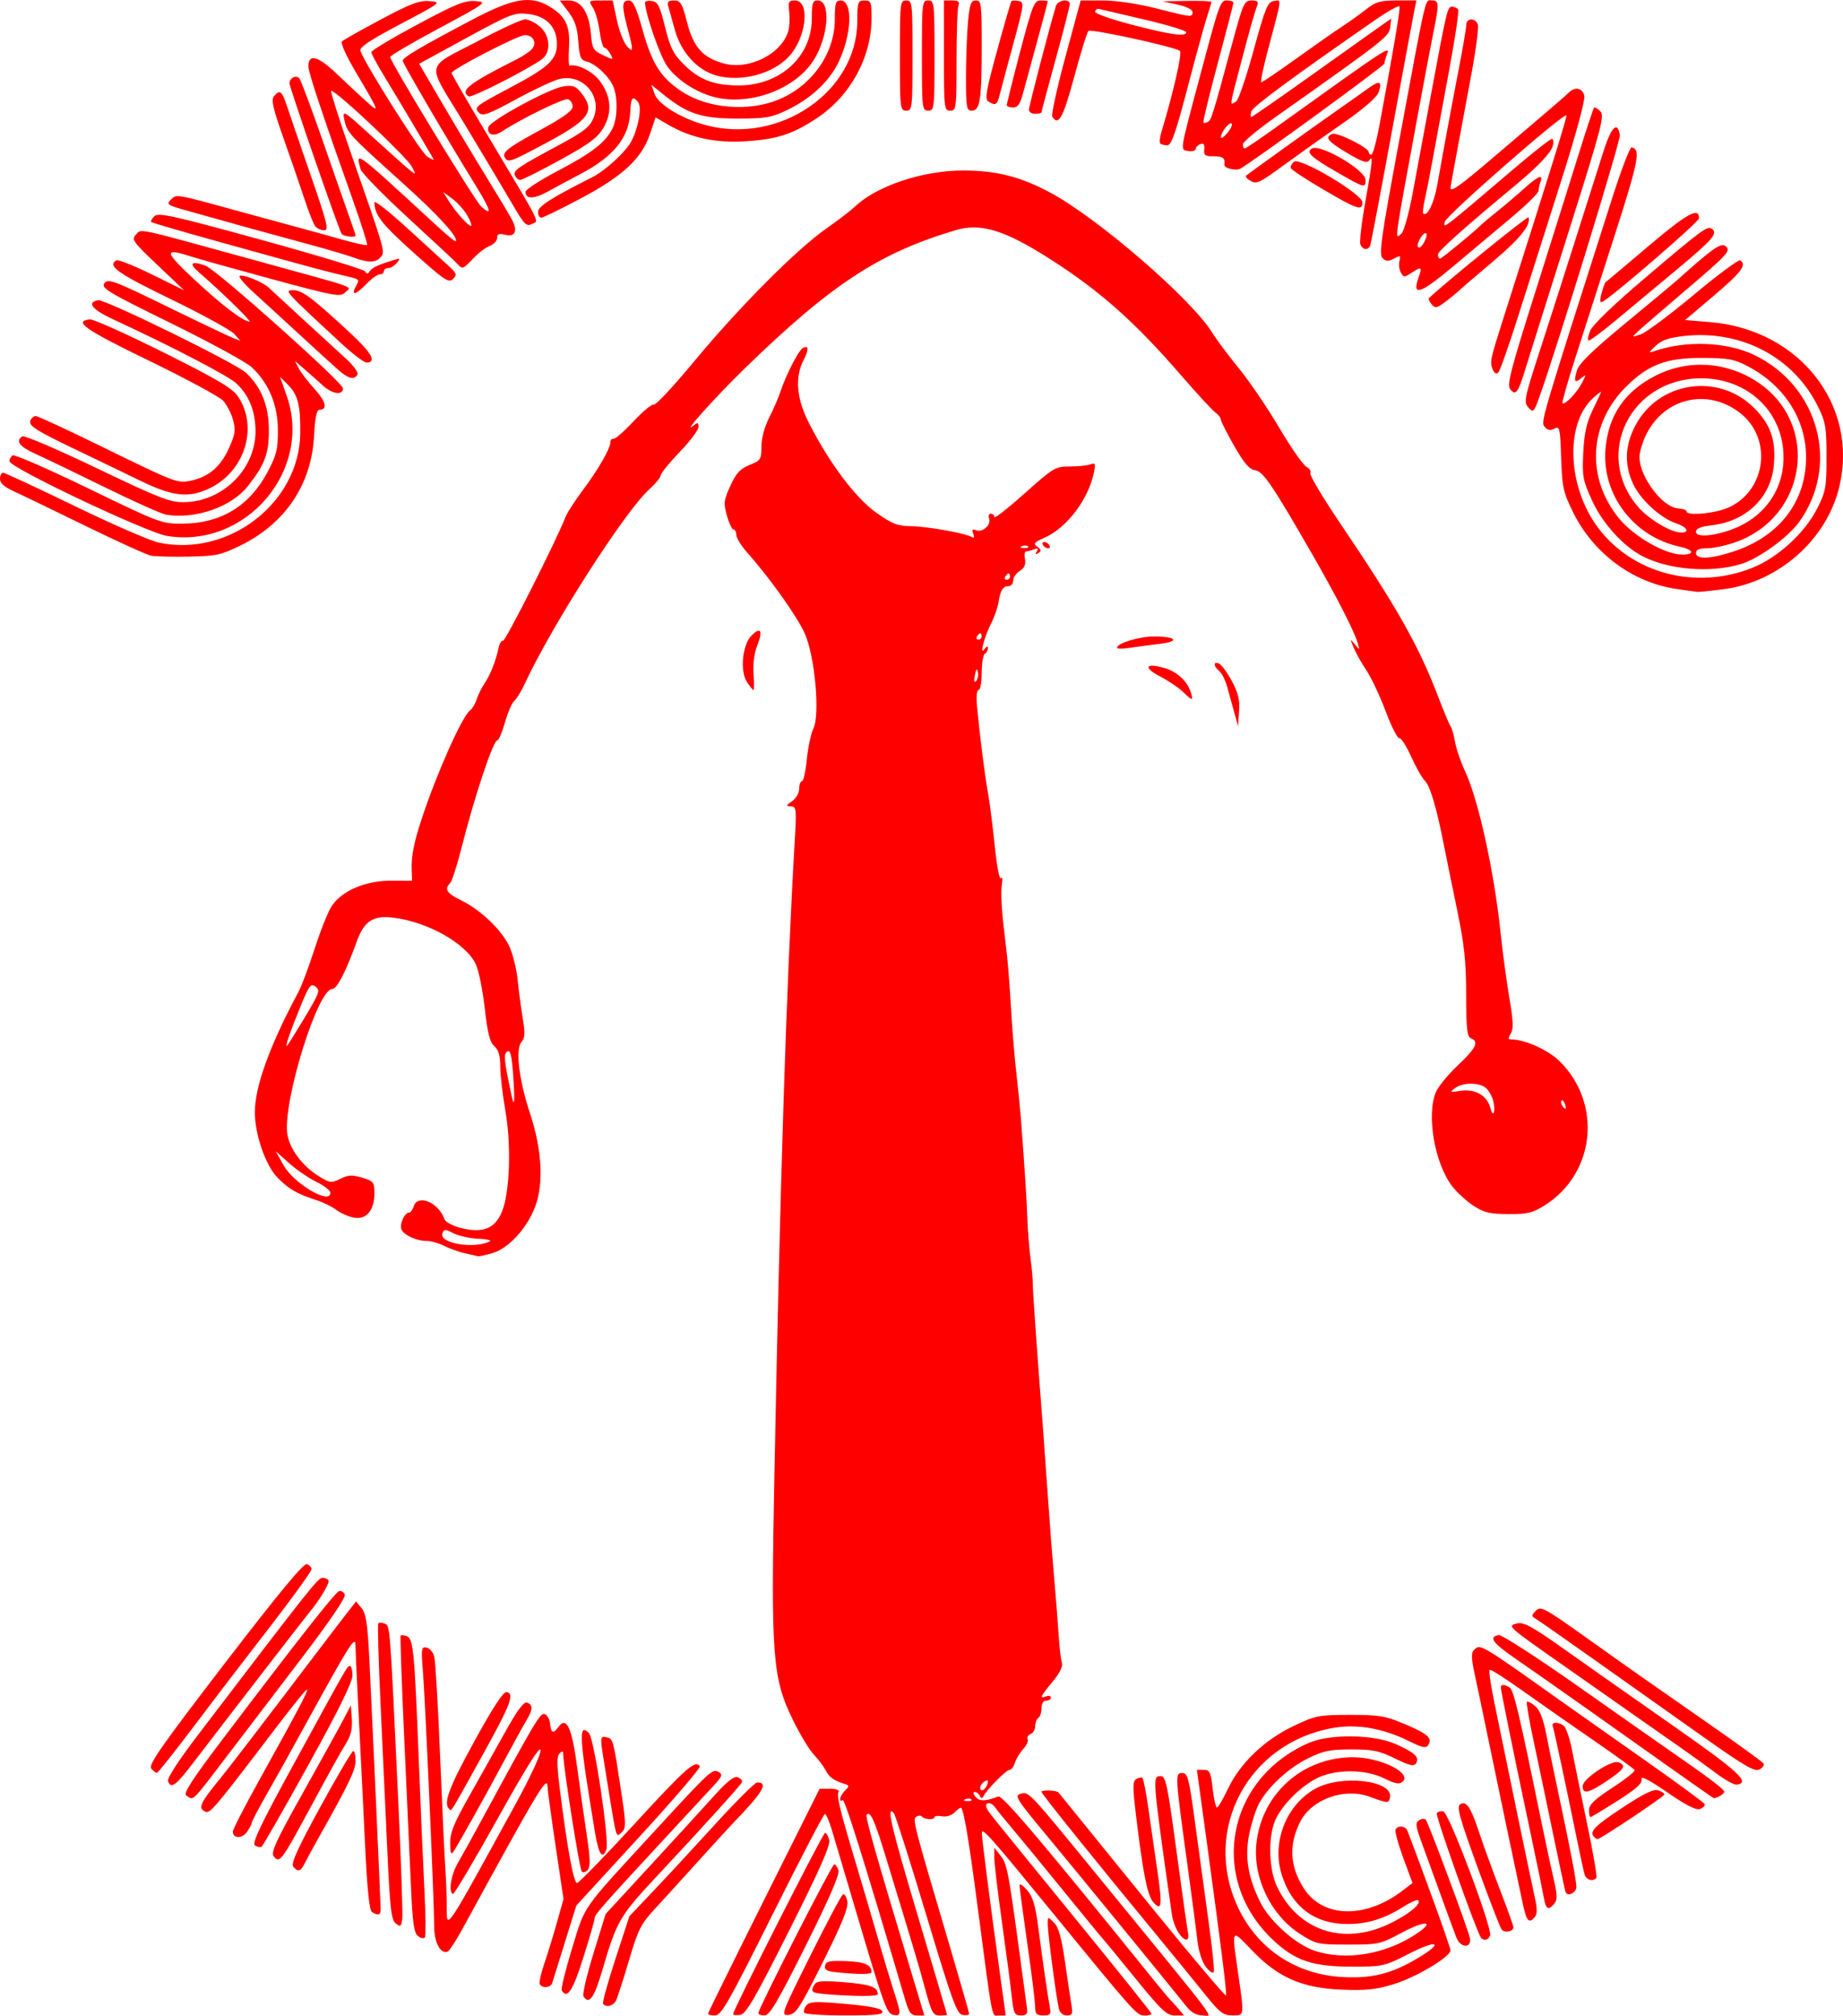 <?xml version="1.0" encoding="UTF-8" standalone="no"?>
<svg
   xmlns:dc="http://purl.org/dc/elements/1.1/"
   xmlns:cc="http://creativecommons.org/ns#"
   xmlns:rdf="http://www.w3.org/1999/02/22-rdf-syntax-ns#"
   xmlns:svg="http://www.w3.org/2000/svg"
   xmlns="http://www.w3.org/2000/svg"
   xmlns:sodipodi="http://sodipodi.sourceforge.net/DTD/sodipodi-0.dtd"
   xmlns:inkscape="http://www.inkscape.org/namespaces/inkscape"
   width="154.977mm"
   height="169.407mm"
   viewBox="0 0 154.977 169.407"
   version="1.1"
   id="svg8"
   sodipodi:docname="log.svg"
   inkscape:version="1.0.2-2 (e86c870879, 2021-01-15)">
  <defs
     id="defs2">
    <inkscape:perspective
       sodipodi:type="inkscape:persp3d"
       inkscape:vp_x="0 : 84.703395 : 1"
       inkscape:vp_y="0 : 1000 : 0"
       inkscape:vp_z="154.97675 : 84.703395 : 1"
       inkscape:persp3d-origin="77.488375 : 56.46893 : 1"
       id="perspective60" />
  </defs>
  <sodipodi:namedview
     id="base"
     pagecolor="#ffffff"
     bordercolor="#666666"
     borderopacity="1.0"
     inkscape:pageopacity="0.0"
     inkscape:pageshadow="2"
     inkscape:zoom="0.49497475"
     inkscape:cx="208.93508"
     inkscape:cy="386.88374"
     inkscape:document-units="mm"
     inkscape:current-layer="layer1"
     inkscape:document-rotation="0"
     showgrid="false"
     inkscape:window-width="1366"
     inkscape:window-height="697"
     inkscape:window-x="-8"
     inkscape:window-y="-8"
     inkscape:window-maximized="1"
     fit-margin-top="0"
     fit-margin-left="0"
     fit-margin-right="0"
     fit-margin-bottom="0"
     inkscape:lockguides="true" />
  <g
     inkscape:label="Layer 1"
     inkscape:groupmode="layer"
     id="layer1"
     style="display:inline;opacity:1"
     transform="translate(-26.08,-38.514)">
    <path
       style="fill:#ff0000;stroke-width:0.265"
       d="m 85.612,207.754 c 0,-0.073 2.113,-4.359 4.696,-9.524 l 4.696,-9.391 0.876,-0.001 c 0.482,-5.3e-4 0.807,0.111 0.722,0.247 -0.195,0.315 0.062,1.384 1.434,5.97 0.61,2.037 1.45,4.895 1.868,6.35 0.418,1.455 1.004,3.405 1.303,4.334 0.676,2.099 0.675,2.205 -0.024,2.101 -0.501,-0.075 -0.813,-0.912 -2.645,-7.096 -1.143,-3.856 -2.265,-7.637 -2.494,-8.401 -0.229,-0.764 -0.498,-1.389 -0.599,-1.389 -0.101,0 -2.085,3.81 -4.41,8.467 -3.68,7.372 -4.304,8.467 -4.825,8.467 -0.329,1.2e-4 -0.599,-0.06 -0.599,-0.133 z m 2.117,0.02 c 0,-0.35 7.554,-15.233 7.732,-15.233 0.108,0 0.264,0.273 0.348,0.607 0.111,0.443 -0.8,2.501 -3.37,7.607 -2.892,5.747 -3.629,7.014 -4.116,7.084 -0.326,0.046 -0.594,0.017 -0.594,-0.065 z m 2.117,-0.075 c 0,-0.371 6.196,-12.512 6.385,-12.512 0.107,0 0.266,0.229 0.355,0.509 0.109,0.342 -0.797,2.424 -2.761,6.35 -2.344,4.684 -3.028,5.841 -3.451,5.841 -0.29,0 -0.528,-0.084 -0.528,-0.188 z m 4.361,-4.803 c 1.38,-2.764 2.616,-5.093 2.748,-5.174 0.131,-0.081 0.301,0.175 0.376,0.569 0.103,0.539 -0.405,1.803 -2.047,5.09 -1.93,3.865 -2.266,4.383 -2.884,4.457 -0.682,0.082 -0.634,-0.049 1.808,-4.942 z m -0.501,4.765 c -0.077,-0.124 0.006,-0.401 0.183,-0.615 0.273,-0.33 0.775,-0.349 3.287,-0.127 2.032,0.18 3.008,0.373 3.101,0.615 0.108,0.283 -0.519,0.353 -3.148,0.353 -1.806,0 -3.346,-0.102 -3.423,-0.226 z m 8.508,-1.031 c -3.444,-11.668 -5.097,-16.946 -5.273,-16.837 -0.382,0.236 -0.23,-0.375 0.2,-0.805 0.379,-0.379 0.373,-0.43 -0.066,-0.567 -0.891,-0.278 -1.275,-0.558 -1.574,-1.147 -0.164,-0.322 -0.603,-0.906 -0.976,-1.297 -0.373,-0.391 -1.148,-1.663 -1.722,-2.827 -1.773,-3.595 -1.904,-5.29 -1.604,-20.637 0.494,-25.258 1.005,-41.177 1.714,-53.38 0.154,-2.652 0.132,-2.845 -0.327,-2.858 -0.439,-0.012 -0.427,-0.059 0.103,-0.429 0.334,-0.233 0.595,-0.691 0.595,-1.044 0,-0.346 0.104,-0.629 0.23,-0.629 0.127,0 0.312,-0.829 0.412,-1.841 0.1,-1.013 0.347,-2.174 0.55,-2.58 0.578,-1.16 0.128,-6.116 -0.728,-8.014 -0.646,-1.433 -2.952,-4.673 -4.802,-6.747 -0.519,-0.582 -0.946,-1.267 -0.949,-1.521 -0.003,-0.255 -0.109,-0.463 -0.235,-0.463 -0.127,0 -0.377,-0.523 -0.555,-1.162 -0.295,-1.053 -0.267,-1.289 0.293,-2.51 0.49,-1.068 0.825,-1.431 1.614,-1.746 0.937,-0.375 0.995,-0.466 0.995,-1.546 0,-0.701 0.258,-1.655 0.661,-2.45 0.364,-0.716 0.797,-1.718 0.962,-2.228 0.416,-1.279 1.482,-3.365 1.829,-3.58 0.521,-0.322 0.563,0.077 0.102,0.969 -0.769,1.487 -0.611,3.273 0.479,5.389 1.73,3.362 3.898,6.237 5.625,7.458 1.347,0.953 1.788,1.124 2.911,1.132 1.329,0.009 4.615,0.599 5.138,0.922 0.177,0.109 0.216,0.005 0.105,-0.283 -0.133,-0.348 -0.071,-0.417 0.26,-0.29 0.54,0.207 1.274,-0.483 1.072,-1.009 -0.082,-0.214 -0.018,-0.389 0.144,-0.389 0.161,0 0.293,0.128 0.293,0.285 0,0.157 1.145,-0.736 2.544,-1.984 2.445,-2.181 2.593,-2.269 3.815,-2.269 0.699,0 1.478,-0.08 1.731,-0.177 0.395,-0.152 0.437,-0.06 0.297,0.642 -0.458,2.288 -2.275,4.691 -4.186,5.534 -0.865,0.382 -0.944,0.484 -0.577,0.753 0.338,0.247 0.355,0.354 0.08,0.524 -0.244,0.151 -0.282,0.111 -0.129,-0.137 0.159,-0.258 0.094,-0.304 -0.245,-0.173 -0.254,0.097 -0.555,0.177 -0.668,0.177 -0.113,0 -0.151,0.289 -0.084,0.642 0.087,0.453 -0.041,0.745 -0.434,0.99 -0.306,0.191 -0.556,0.557 -0.556,0.813 0,0.256 -0.172,0.466 -0.381,0.466 -0.479,0 -0.694,0.344 -0.856,1.371 -0.07,0.445 -0.349,1.242 -0.621,1.77 -0.577,1.125 -1.002,2.789 -0.549,2.151 0.174,-0.245 0.283,-0.276 0.286,-0.082 0.002,0.173 -0.115,0.389 -0.261,0.479 -0.146,0.09 -0.265,0.811 -0.265,1.603 0,0.792 -0.118,1.44 -0.261,1.44 -0.155,0 -0.209,0.563 -0.131,1.389 0.233,2.482 0.66,5.856 0.913,7.21 0.136,0.728 0.392,2.727 0.569,4.442 0.186,1.804 0.411,2.975 0.535,2.778 0.117,-0.188 0.145,0.082 0.062,0.598 -0.083,0.516 -0.012,2.064 0.157,3.44 0.354,2.879 0.443,3.883 0.662,7.528 0.088,1.455 0.276,3.658 0.418,4.895 0.142,1.237 0.309,2.904 0.37,3.704 0.328,4.308 0.498,6.926 0.548,8.467 0.031,0.946 0.149,2.434 0.263,3.307 0.114,0.873 0.199,1.826 0.19,2.117 -0.014,0.447 0.382,6.057 0.859,12.171 0.068,0.873 0.251,3.433 0.407,5.689 0.156,2.256 0.399,5.411 0.542,7.011 0.142,1.601 0.31,3.72 0.372,4.709 0.062,0.989 0.182,2.016 0.266,2.281 0.101,0.318 -0.165,0.864 -0.78,1.6 -1.028,1.231 -1.129,1.463 -0.536,1.236 0.218,-0.084 0.397,-0.037 0.397,0.104 0,0.141 -0.179,0.256 -0.397,0.256 -0.244,0 -0.397,0.248 -0.397,0.646 0,0.355 -0.119,0.719 -0.265,0.809 -0.146,0.09 -0.265,0.398 -0.265,0.685 0,0.287 -0.178,0.59 -0.395,0.674 -0.217,0.083 -0.324,0.267 -0.237,0.408 0.087,0.141 -0.078,0.516 -0.368,0.832 -0.29,0.317 -0.608,0.844 -0.707,1.171 -0.099,0.327 -0.305,0.595 -0.458,0.595 -0.275,0 -1.925,1.675 -2.193,2.226 -0.095,0.194 -0.19,0.18 -0.294,-0.043 -0.085,-0.182 -0.278,-0.331 -0.429,-0.331 -0.161,0 -0.133,0.172 0.069,0.414 0.323,0.389 0.839,0.38 1.91,-0.031 0.346,-0.133 3.662,3.778 13.002,15.337 0.715,0.885 1.37,1.669 1.455,1.742 0.085,0.073 0.381,0.4 0.659,0.728 l 0.504,0.595 h -0.777 c -0.672,0 -1.117,-0.417 -3.282,-3.08 -1.378,-1.694 -2.628,-3.212 -2.779,-3.373 -0.151,-0.161 -1.677,-2.02 -3.391,-4.13 -1.714,-2.11 -3.615,-4.422 -4.224,-5.137 -0.609,-0.715 -1.264,-1.521 -1.456,-1.79 -0.385,-0.54 -0.969,-0.39 -0.647,0.167 0.227,0.391 -0.056,0.041 7.941,9.847 3.238,3.97 5.887,7.282 5.887,7.358 0,0.076 -0.271,0.139 -0.601,0.139 -0.648,0 -0.794,-0.163 -7.8,-8.731 -5.149,-6.296 -5.864,-7.102 -5.875,-6.615 -0.009,0.41 0.675,5.725 1.523,11.84 l 0.487,3.506 h -0.573 c -0.638,0 -0.479,0.823 -1.86,-9.657 -0.703,-5.337 -1.129,-7.805 -1.345,-7.805 -0.073,0 -0.321,0.189 -0.552,0.42 -0.239,0.239 -0.686,0.369 -1.039,0.301 -0.341,-0.065 -0.62,-0.029 -0.62,0.08 0,0.244 -0.873,0.195 -1.065,-0.059 -0.077,-0.101 -0.283,-0.095 -0.459,0.013 -0.343,0.212 -0.303,0.369 2.819,10.931 0.889,3.007 1.616,5.546 1.616,5.641 0,0.095 -0.248,0.135 -0.551,0.088 -0.48,-0.074 -0.875,-1.161 -3.059,-8.419 -1.38,-4.584 -2.607,-8.434 -2.727,-8.556 -0.642,-0.651 -0.263,0.974 1.994,8.556 1.365,4.584 2.483,8.364 2.486,8.401 0.002,0.036 -0.275,0.066 -0.616,0.066 -0.552,0 -0.684,-0.238 -1.211,-2.183 -0.556,-2.054 -0.925,-3.289 -3.337,-11.179 -0.947,-3.098 -1.278,-3.829 -1.592,-3.515 -0.141,0.141 0.661,2.977 3.71,13.106 l 1.135,3.77 h -0.61 c -0.499,0 -0.677,-0.228 -0.981,-1.257 z m 5.551,-16.895 c -0.088,-0.088 -0.316,-0.097 -0.507,-0.021 -0.211,0.085 -0.148,0.147 0.16,0.16 0.279,0.011 0.435,-0.051 0.347,-0.139 z m 1.391,-1.526 c 0.002,-0.127 -0.173,-0.084 -0.39,0.096 -0.217,0.18 -0.321,0.445 -0.232,0.59 0.164,0.265 0.613,-0.231 0.621,-0.686 z M 108.311,95.004 c -0.077,-0.364 -0.144,-0.297 -0.257,0.257 -0.098,0.483 -0.062,0.657 0.104,0.491 0.141,-0.141 0.21,-0.478 0.152,-0.748 z m 0.319,-3.005 c 0,-0.146 -0.052,-0.265 -0.117,-0.265 -0.064,0 -0.19,0.119 -0.28,0.265 -0.09,0.146 -0.037,0.265 0.117,0.265 0.154,0 0.28,-0.119 0.28,-0.265 z m 2.381,-5.027 c 0,-0.146 -0.052,-0.265 -0.117,-0.265 -0.064,0 -0.19,0.119 -0.28,0.265 -0.09,0.146 -0.037,0.265 0.117,0.265 0.154,0 0.28,-0.119 0.28,-0.265 z m 1.516,-2.541 c -0.088,-0.088 -0.316,-0.097 -0.507,-0.021 -0.211,0.084 -0.148,0.147 0.16,0.16 0.279,0.011 0.435,-0.051 0.347,-0.139 z m -1.378,121.802 c -0.098,-0.91 -0.467,-3.711 -0.82,-6.226 -0.353,-2.515 -0.641,-4.942 -0.641,-5.393 v -0.821 l 0.542,0.689 c 0.544,0.692 0.657,1.295 1.716,9.172 0.225,1.673 0.447,3.311 0.494,3.638 0.067,0.467 -0.044,0.595 -0.514,0.595 -0.539,0 -0.617,-0.165 -0.777,-1.654 z m 1.977,0.926 c -8e-4,-0.4 -0.298,-2.796 -0.661,-5.323 -0.363,-2.528 -0.656,-4.73 -0.652,-4.895 0.005,-0.164 0.289,0.019 0.631,0.408 0.478,0.543 0.694,1.251 0.93,3.043 0.406,3.092 0.808,5.87 0.98,6.767 0.122,0.642 0.058,0.728 -0.544,0.728 -0.568,0 -0.683,-0.122 -0.684,-0.728 z m 1.989,0.132 c -0.224,-0.959 -0.93,-6.314 -0.93,-7.05 0,-0.673 7.9e-4,-0.673 0.527,-0.147 0.389,0.389 0.631,1.254 0.925,3.3 0.219,1.525 0.464,3.16 0.543,3.633 0.124,0.735 0.067,0.86 -0.391,0.86 -0.338,0 -0.587,-0.219 -0.675,-0.595 z m 10.757,-0.132 c -1.642,-2.051 -9.515,-11.671 -11.868,-14.501 -2.444,-2.939 -2.64,-3.254 -2.117,-3.392 0.726,-0.19 0.589,-0.336 6.572,6.978 10.558,12.908 9.606,11.642 8.752,11.642 -0.508,0 -0.948,-0.239 -1.34,-0.728 z m 1.525,-1.058 c -0.788,-0.982 -2.513,-3.096 -3.834,-4.696 -5.452,-6.607 -9.908,-12.145 -9.908,-12.314 0,-0.173 1.304,-0.122 1.432,0.057 0.035,0.048 1.602,1.981 3.482,4.297 1.881,2.315 4.015,4.943 4.743,5.839 3.016,3.715 5.795,6.998 5.865,6.928 0.09,-0.09 -0.426,-4.209 -1.588,-12.678 l -0.862,-6.284 h 0.573 c 0.504,0 0.595,0.191 0.753,1.587 0.099,0.873 0.263,1.582 0.365,1.574 0.102,-0.007 0.518,-0.717 0.926,-1.576 1.016,-2.144 3.038,-4.083 5.477,-5.251 1.886,-0.903 2.122,-0.95 4.763,-0.953 2.457,-0.003 2.983,0.083 4.551,0.743 1.991,0.839 2.411,1.198 2.062,1.763 -0.2,0.323 -0.464,0.272 -1.678,-0.324 -2.169,-1.064 -4.325,-1.435 -6.325,-1.088 -7.127,1.235 -11.033,8.5 -8.056,14.987 1.63,3.552 4.877,5.736 8.844,5.949 2.499,0.135 4.133,-0.279 6.357,-1.61 2.193,-1.312 1.631,-1.58 -0.756,-0.36 -2.098,1.072 -2.203,1.096 -4.829,1.096 -3.285,0 -4.76,-0.495 -6.601,-2.218 -5.482,-5.128 -3.968,-13.548 2.983,-16.581 1.785,-0.779 5.492,-0.723 7.343,0.111 1.588,0.715 1.987,1.096 1.676,1.599 -0.176,0.284 -0.531,0.203 -1.771,-0.405 -1.315,-0.645 -1.873,-0.76 -3.668,-0.76 -1.778,0 -2.357,0.118 -3.615,0.735 -1.692,0.829 -3.468,2.479 -4.186,3.886 -0.265,0.52 -0.627,1.679 -0.803,2.575 -0.369,1.876 -0.078,3.603 0.953,5.663 0.79,1.577 2.954,3.513 4.525,4.048 2.637,0.899 6.08,0.315 8.688,-1.472 1.533,-1.05 0.598,-1.067 -1.34,-0.024 -1.776,0.956 -1.934,0.991 -4.486,0.991 -2.539,0 -2.701,-0.035 -4.018,-0.872 -2.442,-1.552 -3.972,-4.648 -3.712,-7.514 0.383,-4.22 3.848,-7.357 8.128,-7.357 2.327,0 5.029,1.346 4.156,2.07 -0.266,0.221 -0.645,0.148 -1.528,-0.293 -1.604,-0.802 -4.172,-0.793 -5.723,0.019 -1.386,0.725 -2.914,2.278 -3.439,3.494 -0.621,1.437 -0.549,4.129 0.149,5.584 1.776,3.7 5.543,4.964 9.385,3.149 1.637,-0.773 2.792,-1.704 2.491,-2.006 -0.082,-0.082 -0.651,0.167 -1.263,0.553 -1.613,1.018 -3.033,1.453 -4.724,1.446 -2.745,-0.011 -4.673,-1.477 -5.506,-4.188 -0.831,-2.705 0.396,-5.822 2.827,-7.179 2.196,-1.226 6.602,-0.707 6.284,0.741 -0.109,0.497 -0.125,0.496 -1.762,-0.089 -2.091,-0.748 -4.802,0.23 -5.759,2.077 -1.014,1.956 -0.908,3.845 0.318,5.698 1.613,2.437 5.159,2.501 8.244,0.148 l 0.858,-0.655 -0.786,-2.133 c -0.432,-1.173 -0.719,-2.242 -0.637,-2.375 0.228,-0.368 0.838,-0.289 0.998,0.13 1.531,3.989 3.618,9.775 3.618,10.029 0,0.559 -2.896,2.279 -4.824,2.865 -1.468,0.446 -2.316,0.532 -4.385,0.443 -3.32,-0.142 -5.324,-1.035 -7.542,-3.36 -1.69,-1.772 -1.659,-1.826 -1.112,1.954 0.535,3.696 0.552,3.572 -0.48,3.572 -0.768,0 -1.061,-0.226 -2.312,-1.786 z m -50.607,0.794 c -0.066,-0.109 0.405,-1.806 1.048,-3.77 l 1.167,-3.572 2.01,-2.117 c 1.106,-1.164 3.449,-3.694 5.208,-5.622 1.759,-1.928 3.345,-3.506 3.525,-3.506 0.979,0 0.506,0.798 -2.022,3.416 -0.364,0.377 -1.673,1.807 -2.91,3.179 -1.237,1.372 -2.864,3.158 -3.616,3.969 -1.234,1.331 -1.451,1.757 -2.228,4.385 -0.473,1.601 -0.964,3.119 -1.089,3.373 -0.232,0.47 -0.874,0.626 -1.092,0.265 z m -1.647,-0.621 c -0.099,-0.16 0.28,-1.78 0.842,-3.6 l 1.022,-3.309 3.706,-4.017 c 2.038,-2.209 4.44,-4.833 5.337,-5.83 1.182,-1.314 1.752,-1.766 2.073,-1.643 0.243,0.093 0.402,0.273 0.354,0.399 -0.097,0.254 -3.106,3.577 -7.323,8.087 -2.94,3.145 -3.246,3.675 -4.393,7.624 -0.706,2.431 -1.146,3.053 -1.618,2.289 z m 20.455,-0.169 c -1.291,-0.102 -1.416,-0.203 -1.018,-0.831 0.184,-0.29 0.712,-0.325 2.576,-0.17 2.116,0.175 2.725,0.398 2.738,0.998 0.004,0.196 -1.842,0.197 -4.295,0.004 z m -22.277,-0.311 c -0.082,-0.133 0.307,-1.727 0.865,-3.543 1.142,-3.717 0.689,-3.074 6.956,-9.877 4.73,-5.135 4.841,-5.237 5.375,-4.938 0.354,0.198 0.288,0.371 -0.444,1.161 -0.473,0.51 -2.18,2.351 -3.792,4.09 -5.485,5.916 -6.196,6.721 -6.196,7.017 0,0.163 -0.428,1.654 -0.951,3.314 -0.883,2.803 -1.352,3.522 -1.813,2.777 z m -1.847,-0.521 c -0.079,-0.128 0.087,-0.905 0.369,-1.726 0.283,-0.821 0.763,-2.381 1.068,-3.467 l 0.554,-1.974 -0.674,-4.521 c -0.371,-2.486 -0.674,-4.716 -0.674,-4.955 0,-0.979 -0.85,0.446 -7.142,11.973 -0.553,1.014 -1.123,1.882 -1.267,1.93 -0.6,0.2 -1.116,-0.788 -1.117,-2.138 -7.9e-4,-2.027 -0.753,-19.029 -0.949,-21.437 -0.154,-1.902 -0.129,-2.068 0.305,-1.984 0.261,0.05 0.552,0.389 0.648,0.753 0.096,0.364 0.317,4.114 0.491,8.334 0.174,4.22 0.37,8.447 0.435,9.393 0.066,0.946 0.121,2.37 0.124,3.166 0.007,2.153 -0.313,2.621 5.746,-8.414 1.303,-2.373 2.194,-4.293 2.146,-4.625 -0.055,-0.384 -1.232,1.497 -3.644,5.824 -1.959,3.516 -3.641,6.343 -3.737,6.284 -0.379,-0.234 -0.149,-1.627 0.434,-2.631 0.338,-0.582 1.068,-1.896 1.623,-2.919 4.837,-8.92 5.265,-9.647 5.639,-9.581 0.218,0.038 0.435,0.396 0.481,0.795 0.098,0.844 0.256,0.901 0.731,0.262 0.656,-0.883 1.111,0.113 1.542,3.373 0.221,1.673 0.583,4.224 0.803,5.669 0.3,1.968 0.325,2.717 0.1,2.988 -0.165,0.199 -0.395,0.267 -0.51,0.152 -0.184,-0.184 -1.555,-8.853 -1.558,-9.853 -7.9e-4,-0.292 -0.075,-0.31 -0.309,-0.075 -0.234,0.234 -0.235,0.901 -0.006,2.765 0.617,5.011 1.186,8.145 1.476,8.125 0.161,-0.011 2.363,-2.273 4.893,-5.027 4.3,-4.68 5.073,-5.36 5.433,-4.777 0.078,0.126 -2.227,2.811 -5.123,5.966 l -5.265,5.736 -0.96,3.096 c -0.528,1.703 -1.01,3.245 -1.071,3.427 -0.127,0.38 -0.82,0.445 -1.034,0.097 z m 24.902,-1.018 c -0.776,-0.081 -0.987,-0.207 -0.917,-0.551 0.076,-0.371 0.376,-0.435 1.787,-0.379 1.544,0.061 2.106,0.306 2.118,0.925 0.004,0.199 -1.103,0.201 -2.989,0.005 z m 31.122,-0.422 c -0.334,-0.425 -0.619,-1.299 -0.726,-2.225 -0.096,-0.839 -0.462,-3.609 -0.812,-6.155 -1.072,-7.788 -1.081,-7.938 -0.474,-7.938 0.473,0 0.574,0.397 1.101,4.299 0.319,2.365 0.824,6.057 1.123,8.204 0.298,2.147 0.497,4.042 0.441,4.209 -0.057,0.17 -0.344,-0.004 -0.652,-0.395 z m 21.057,-2.474 c -0.161,-0.411 -0.746,-1.997 -1.299,-3.525 -0.554,-1.528 -1.282,-3.529 -1.618,-4.446 -0.525,-1.431 -0.557,-1.702 -0.225,-1.907 0.213,-0.131 0.462,-0.155 0.555,-0.051 0.227,0.253 3.605,9.312 3.716,9.967 0.148,0.865 -0.787,0.835 -1.129,-0.037 z m -87.335,-0.151 c -0.33,-0.263 -0.452,-1.132 -0.583,-4.168 -0.091,-2.11 -0.344,-7.695 -0.563,-12.411 -0.219,-4.716 -0.354,-8.618 -0.301,-8.671 0.053,-0.053 0.285,-0.024 0.515,0.064 0.546,0.21 0.647,1.24 0.996,10.171 0.156,4.002 0.374,9.002 0.483,11.113 0.109,2.11 0.124,3.926 0.034,4.036 -0.09,0.11 -0.352,0.05 -0.582,-0.132 z m 63.94,-0.304 c -0.228,-0.348 -0.472,-1.033 -0.541,-1.521 -1.641,-11.55 -1.645,-11.604 -0.948,-11.604 0.438,0 0.577,0.653 1.336,6.284 0.466,3.456 0.903,6.552 0.971,6.879 0.163,0.782 -0.295,0.761 -0.818,-0.038 z m 25.432,0.411 c -0.447,-0.722 -3.816,-10.222 -3.695,-10.417 0.081,-0.13 0.329,-0.201 0.552,-0.156 0.47,0.094 4.152,9.867 3.932,10.439 -0.154,0.401 -0.58,0.474 -0.79,0.135 z m 1.758,-0.653 c -0.132,-0.173 -1.054,-2.557 -2.051,-5.298 -1.496,-4.114 -1.746,-5.024 -1.434,-5.221 0.516,-0.325 0.895,0.238 1.596,2.37 0.316,0.961 1.094,3.098 1.728,4.75 0.635,1.651 1.154,3.097 1.154,3.213 0,0.372 -0.747,0.51 -0.994,0.185 z m -92.986,-0.499 c -0.384,-0.295 -0.49,-1.213 -0.722,-6.298 -0.15,-3.274 -0.408,-8.846 -0.573,-12.382 -0.166,-3.536 -0.245,-6.486 -0.175,-6.555 0.069,-0.069 0.31,-0.055 0.535,0.032 0.457,0.175 0.441,-0.041 1.147,15.069 0.231,4.948 0.38,9.33 0.329,9.738 -0.08,0.653 -0.145,0.7 -0.541,0.397 z m 94.779,-1.602 c -0.384,-1.761 -2.205,-10.453 -3.063,-14.618 -0.359,-1.746 -0.814,-3.912 -1.011,-4.812 -0.252,-1.156 -0.275,-1.72 -0.076,-1.918 0.579,-0.579 0.345,-0.716 7.848,4.609 0.946,0.671 3.922,2.768 6.615,4.658 2.692,1.891 4.93,3.537 4.972,3.659 0.043,0.122 -0.133,0.302 -0.389,0.4 -0.324,0.124 -1.168,-0.304 -2.758,-1.398 -1.538,-1.058 -2.251,-1.424 -2.17,-1.112 0.091,0.349 -0.416,0.806 -2.024,1.828 -1.18,0.749 -2.202,1.362 -2.269,1.362 -0.068,0 -0.122,-0.268 -0.12,-0.595 0.003,-0.448 0.493,-0.914 1.981,-1.882 1.088,-0.708 1.925,-1.372 1.861,-1.476 -0.064,-0.104 -1.568,-1.192 -3.342,-2.417 -1.774,-1.226 -3.655,-2.534 -4.18,-2.907 -3.404,-2.419 -4.581,-3.192 -4.69,-3.083 -0.068,0.068 0.116,1.3 0.41,2.736 1.236,6.043 3.179,15.398 3.426,16.494 0.184,0.819 0.18,1.286 -0.016,1.521 -0.49,0.59 -0.694,0.378 -1.006,-1.05 z m -96.777,0.641 c -0.234,-0.149 -0.41,-1.877 -0.599,-5.883 -0.147,-3.12 -0.385,-7.949 -0.529,-10.732 -0.144,-2.783 -0.263,-5.402 -0.265,-5.821 -0.004,-0.836 -0.508,-0.043 -3.968,6.25 -1.917,3.488 -2.259,4.101 -3.706,6.654 -0.58,1.023 -1.054,1.942 -1.054,2.042 0,0.1 -0.182,0.442 -0.404,0.759 -0.409,0.584 -1.183,0.56 -1.183,-0.037 0,-0.173 0.989,-2.095 2.197,-4.271 3.886,-6.997 4.541,-8.286 3.762,-7.396 -0.382,0.437 -1.419,1.746 -2.305,2.91 -5.057,6.647 -5.553,7.242 -5.92,7.101 -0.706,-0.271 -0.52,-0.698 1.228,-2.83 0.688,-0.838 3.776,-4.864 7.917,-10.32 1.237,-1.63 2.527,-3.316 2.868,-3.748 l 0.619,-0.785 0.465,0.574 c 0.37,0.456 0.502,1.325 0.646,4.233 0.246,4.994 0.948,20.483 0.954,21.055 0.005,0.502 -0.206,0.573 -0.723,0.245 z m 65.714,-0.805 c -0.516,-0.572 -0.867,-2.321 -1.484,-7.407 -0.275,-2.266 -0.272,-2.78 0.019,-2.959 0.193,-0.119 0.427,-0.171 0.518,-0.114 0.092,0.057 0.313,1.15 0.491,2.43 0.179,1.28 0.506,3.543 0.727,5.03 0.488,3.281 0.441,3.809 -0.271,3.02 z m 32.829,-0.366 c -0.083,-0.473 -0.579,-2.884 -1.103,-5.358 -1.46,-6.891 -2.52,-12.079 -2.52,-12.336 0,-0.29 0.291,-0.29 0.747,-0.002 0.328,0.208 0.836,2.348 2.551,10.75 0.386,1.892 0.889,4.242 1.118,5.222 0.336,1.437 0.352,1.86 0.084,2.183 -0.499,0.601 -0.711,0.49 -0.878,-0.46 z m 1.811,-0.534 c -0.056,-0.179 -0.533,-2.41 -1.06,-4.956 -0.527,-2.547 -1.26,-6.039 -1.629,-7.762 -0.369,-1.722 -0.619,-3.184 -0.555,-3.248 0.064,-0.064 0.373,0.095 0.687,0.353 0.4,0.329 0.686,1.064 0.957,2.454 0.213,1.091 0.691,3.413 1.064,5.159 0.955,4.48 1.452,7.073 1.452,7.578 6e-5,0.526 -0.772,0.88 -0.916,0.421 z m 1.61,-1.451 c -0.075,-0.255 -0.318,-1.356 -0.541,-2.447 -0.999,-4.895 -2.022,-9.685 -2.132,-9.988 -0.139,-0.381 0.354,-0.431 0.891,-0.091 0.201,0.128 0.524,1.048 0.718,2.046 0.193,0.998 0.762,3.778 1.264,6.177 0.502,2.399 0.857,4.453 0.788,4.564 -0.229,0.371 -0.85,0.207 -0.988,-0.261 z M 50.736,195.378 c -0.208,-0.251 0.38,-1.545 2.283,-5.019 1.41,-2.575 2.652,-4.685 2.762,-4.689 0.109,-0.004 0.198,0.364 0.198,0.818 0,0.771 -0.539,1.898 -3.023,6.318 -0.532,0.946 -1.1,1.988 -1.263,2.315 -0.338,0.679 -0.557,0.738 -0.956,0.257 z m -1.622,-0.836 c -0.284,-0.342 0.103,-1.192 2.443,-5.371 1.529,-2.731 3.06,-5.501 3.403,-6.155 l 0.622,-1.191 0.082,1.134 c 0.056,0.776 -0.082,1.403 -0.437,1.984 -0.637,1.045 -1.063,1.812 -3.336,6.01 -2.119,3.913 -2.306,4.155 -2.777,3.589 z m 14.818,-1.115 c -0.012,-0.867 0.31,-1.674 1.531,-3.836 0.851,-1.506 2.224,-3.953 3.051,-5.439 1.08,-1.938 1.614,-2.658 1.893,-2.551 0.512,0.197 0.489,0.585 -0.093,1.548 -0.264,0.437 -1.148,2.044 -1.965,3.572 -1.489,2.785 -3.659,6.665 -4.143,7.408 -0.191,0.294 -0.262,0.111 -0.274,-0.701 z m 12.176,-0.952 c -1.332,-8.004 -1.406,-9.219 -0.506,-8.319 0.442,0.442 1.738,9.085 1.468,9.788 -0.34,0.887 -0.649,0.416 -0.962,-1.47 z m -28.585,1.131 c -0.281,-0.174 0.455,-1.718 3.305,-6.928 4.606,-8.422 4.453,-8.156 4.689,-8.158 0.109,-7.9e-4 0.198,0.364 0.198,0.811 0,0.55 -1.203,2.986 -3.722,7.536 -2.047,3.698 -3.809,6.777 -3.915,6.843 -0.106,0.066 -0.356,0.019 -0.555,-0.104 z m 112.614,-0.712 c -0.44,-0.44 -0.011,-0.889 2.331,-2.438 1.817,-1.202 2.655,-1.612 3.043,-1.488 0.294,0.093 0.533,0.251 0.53,0.35 -0.004,0.165 -5.379,3.752 -5.622,3.752 -0.058,0 -0.185,-0.079 -0.282,-0.176 z m -82.282,-0.522 c -0.077,-0.271 -0.279,-1.385 -0.451,-2.477 -0.171,-1.091 -0.418,-2.631 -0.549,-3.422 -0.328,-1.981 -0.312,-2.104 0.26,-1.954 0.533,0.139 0.534,0.145 1.238,4.821 0.363,2.413 0.367,2.799 0.028,3.138 -0.339,0.339 -0.404,0.326 -0.526,-0.106 z m -14.026,-1.86 c -0.481,-0.481 0.02,-1.808 2.139,-5.663 1.573,-2.861 2.442,-4.188 2.712,-4.136 0.696,0.133 0.346,1.034 -2.129,5.489 -2.749,4.948 -2.492,4.54 -2.722,4.31 z m -22.09,-1.112 c -0.261,-0.165 0.514,-1.363 3.036,-4.692 6.33,-8.357 9.484,-12.365 9.815,-12.475 0.182,-0.06 0.399,0.068 0.482,0.285 0.095,0.248 -1.282,2.273 -3.701,5.442 -2.119,2.776 -4.739,6.21 -5.823,7.631 -3.49,4.578 -3.143,4.232 -3.809,3.809 z M 166.706,187.197 c -1.892,-1.339 -5.13,-3.63 -7.197,-5.093 -2.066,-1.463 -4.709,-3.314 -5.873,-4.115 -2.065,-1.42 -2.418,-1.897 -1.531,-2.069 0.24,-0.046 3.266,1.907 6.725,4.341 3.459,2.434 7.003,4.92 7.876,5.523 3.069,2.12 4.366,3.104 4.366,3.314 0,0.163 -0.612,0.533 -0.882,0.533 -0.025,-7e-5 -1.592,-1.095 -3.484,-2.434 z m -7.541,1.42 c 0,-0.617 2.428,-2.228 3.016,-2.002 0.689,0.264 0.501,0.569 -0.962,1.554 -1.556,1.048 -2.054,1.157 -2.054,0.448 z M 40.206,188.193 c -0.086,-0.224 0.915,-1.769 2.441,-3.77 9.615,-12.606 10.176,-13.313 10.558,-13.313 0.199,0 0.422,0.099 0.497,0.22 0.125,0.202 -0.737,1.645 -1.591,2.663 -0.375,0.447 -7.096,9.149 -9.707,12.568 -1.554,2.035 -1.935,2.318 -2.198,1.632 z m 130.205,-0.642 c -0.728,-0.549 -2.097,-1.537 -3.043,-2.195 -0.946,-0.658 -2.732,-1.908 -3.969,-2.777 -1.237,-0.869 -3.916,-2.749 -5.953,-4.176 -4.657,-3.263 -4.638,-3.246 -3.786,-3.459 0.541,-0.136 1.264,0.26 3.955,2.167 1.811,1.283 5.934,4.179 9.162,6.435 5.535,3.867 6.517,4.776 5.351,4.946 -0.217,0.032 -0.989,-0.392 -1.717,-0.941 z M 38.796,187.136 c -0.255,-0.307 0.896,-1.952 6.197,-8.851 4.54,-5.909 6.627,-8.428 6.896,-8.325 0.212,0.081 0.385,0.266 0.385,0.411 0,0.246 -2.1,3.094 -5.544,7.518 -0.807,1.037 -2.777,3.621 -4.378,5.743 -1.601,2.122 -2.985,3.863 -3.076,3.87 -0.091,0.006 -0.307,-0.158 -0.479,-0.366 z m 130.405,-2.731 c -2.391,-1.692 -6.431,-4.552 -8.978,-6.357 -2.547,-1.805 -4.809,-3.383 -5.027,-3.508 -0.349,-0.199 -0.344,-0.279 0.037,-0.665 0.403,-0.408 0.69,-0.257 4.101,2.169 4.431,3.151 4.611,3.277 10.338,7.262 2.505,1.743 4.622,3.277 4.704,3.41 0.082,0.133 -0.07,0.359 -0.339,0.503 -0.402,0.215 -1.262,-0.286 -4.836,-2.814 z M 65.164,143.834 c -0.55,-0.13 -1.348,-0.415 -1.773,-0.635 -0.425,-0.22 -1.07,-0.399 -1.434,-0.399 -0.861,0 -1.942,-0.499 -2.127,-0.981 -0.165,-0.43 0.276,-1.4 0.637,-1.4 0.131,0 0.313,-0.238 0.405,-0.529 0.337,-1.06 2.09,-0.322 2.584,1.087 0.083,0.236 0.702,0.565 1.391,0.739 1.834,0.462 2.86,0.052 3.444,-1.376 0.666,-1.626 0.797,-5.611 0.281,-8.52 -0.232,-1.31 -0.423,-2.957 -0.423,-3.662 -5.3e-4,-0.921 -0.141,-1.404 -0.499,-1.72 -0.38,-0.335 -0.572,-1.097 -0.811,-3.217 -0.172,-1.528 -0.513,-3.192 -0.759,-3.699 -0.849,-1.753 -4.074,-3.553 -6.983,-3.898 -1.632,-0.193 -2.398,0.308 -2.998,1.963 -0.957,2.639 -1.685,4.046 -2.095,4.046 -1.194,0 -4.088,9.265 -3.775,12.086 0.142,1.281 1.271,2.807 2.725,3.685 0.88,0.531 1.005,0.544 1.749,0.173 0.656,-0.327 0.988,-0.344 1.831,-0.091 0.965,0.289 1.03,0.373 1.03,1.327 0,1.455 -0.709,2.254 -1.789,2.017 -0.458,-0.101 -1.106,-0.395 -1.44,-0.655 -0.334,-0.26 -1.084,-0.625 -1.666,-0.811 -1.594,-0.51 -2.327,-0.935 -3.264,-1.894 -0.991,-1.014 -1.895,-3.627 -1.895,-5.48 0,-2.157 1.25,-5.608 3.656,-10.092 0.273,-0.509 0.894,-2.162 1.38,-3.672 0.486,-1.51 1.13,-3.118 1.432,-3.572 0.851,-1.283 2.833,-2.129 4.972,-2.124 l 1.782,0.005 -0.034,-0.941 c -0.041,-1.117 0.187,-2.272 0.837,-4.248 1.25,-3.801 3.4,-8.626 4.068,-9.129 0.194,-0.146 0.445,-0.563 0.558,-0.926 0.113,-0.363 0.407,-0.958 0.654,-1.322 0.493,-0.728 0.939,-1.85 1.188,-2.987 0.089,-0.406 0.256,-0.68 0.371,-0.609 0.176,0.109 4.45,-8.35 5.269,-10.426 0.143,-0.364 0.797,-1.376 1.453,-2.249 1.295,-1.725 2.314,-3.5 2.314,-4.031 0,-0.184 0.112,-0.305 0.25,-0.269 0.137,0.036 0.902,-0.631 1.701,-1.483 0.798,-0.852 1.563,-1.48 1.699,-1.395 0.137,0.084 1.653,-1.54 3.369,-3.61 3.784,-4.565 8.597,-9.404 11.105,-11.167 1.019,-0.716 2.114,-1.553 2.434,-1.861 1.806,-1.735 5.705,-3.039 9.085,-3.039 2.818,0 4.855,0.519 7.378,1.879 4.029,2.172 11.841,8.929 13.581,11.747 0.359,0.582 1.373,1.938 2.253,3.013 0.88,1.075 2.4,3.312 3.379,4.97 0.979,1.658 2.005,3.136 2.281,3.284 0.276,0.148 0.428,0.388 0.337,0.534 -0.09,0.146 1.02,2.015 2.466,4.154 4.823,7.13 6.657,10.368 8.277,14.614 0.47,1.231 0.942,2.358 1.049,2.504 0.107,0.146 0.278,0.741 0.38,1.323 0.102,0.582 0.48,1.687 0.84,2.456 1.13,2.414 2.451,8.434 3.001,13.683 0.168,1.601 0.496,4.028 0.729,5.393 0.328,1.921 0.354,2.595 0.115,2.977 -0.243,0.389 -0.234,0.494 0.043,0.494 1.158,0 3.133,0.896 4.094,1.857 3.569,3.569 2.958,9.395 -1.266,12.072 -1.029,0.652 -1.447,0.753 -3.078,0.744 -1.592,-0.009 -2.054,-0.121 -2.955,-0.717 -0.587,-0.389 -1.386,-1.124 -1.776,-1.635 -1.467,-1.924 -2.165,-5.985 -1.356,-7.898 0.198,-0.468 1.031,-1.483 1.852,-2.255 1.526,-1.436 1.796,-1.994 1.095,-2.264 -0.325,-0.125 -0.398,-0.791 -0.404,-3.666 -0.005,-2.84 -0.155,-4.225 -0.778,-7.218 -0.424,-2.037 -0.91,-4.419 -1.081,-5.292 -0.613,-3.145 -1.161,-5.011 -1.601,-5.451 -0.247,-0.247 -0.772,-1.17 -1.168,-2.052 -0.396,-0.882 -0.844,-1.579 -0.997,-1.548 -0.152,0.031 -0.666,-0.982 -1.14,-2.251 -0.475,-1.268 -1.204,-2.816 -1.621,-3.44 -0.417,-0.623 -0.903,-1.49 -1.081,-1.927 -0.307,-0.752 -0.301,-0.766 0.105,-0.265 0.418,0.516 0.424,0.513 0.234,-0.132 -0.295,-1.006 -1.841,-4.013 -3.875,-7.541 -3.342,-5.795 -4.078,-6.873 -4.753,-6.957 -0.466,-0.058 -0.91,-0.577 -1.749,-2.042 -0.618,-1.08 -1.124,-2.08 -1.124,-2.222 0,-0.142 -0.214,-0.414 -0.475,-0.604 -0.261,-0.19 -1.558,-1.596 -2.881,-3.124 -3.857,-4.455 -6.785,-7.056 -10.932,-9.711 -3.878,-2.484 -5.887,-3.102 -8.022,-2.468 -6.455,1.916 -10.505,4.58 -17.868,11.754 -2.329,2.27 -5.211,5.486 -4.205,4.693 0.4,-0.315 0.461,-0.303 0.461,0.089 0,0.249 -0.714,1.196 -1.587,2.105 -0.873,0.909 -1.587,1.789 -1.587,1.955 0,0.166 -0.431,0.692 -0.957,1.168 -2.067,1.87 -8.18,11.407 -10.477,16.344 -0.305,0.655 -0.706,1.31 -0.892,1.455 -0.186,0.146 -0.533,0.949 -0.771,1.786 -0.238,0.837 -0.528,1.521 -0.643,1.521 -0.356,0 -1.901,4.641 -3.043,9.141 -0.361,1.422 -0.78,2.709 -0.932,2.86 -0.507,0.507 -0.285,0.854 0.919,1.439 1.627,0.791 3.409,2.487 4.055,3.862 0.294,0.626 0.612,1.9 0.706,2.832 0.094,0.932 0.288,2.391 0.431,3.243 0.208,1.242 0.185,1.635 -0.117,1.984 -0.516,0.596 -0.199,3.219 0.725,5.992 1.006,3.018 1.166,5.903 0.435,7.833 -0.7,1.851 -2.265,3.539 -3.63,3.918 -0.562,0.156 -1.082,0.273 -1.155,0.259 -0.073,-0.014 -0.583,-0.131 -1.133,-0.261 z m 2.106,-1.004 c 0.171,-0.089 -0.272,-0.188 -0.985,-0.218 -0.713,-0.03 -1.645,-0.236 -2.072,-0.456 -0.692,-0.358 -0.792,-0.358 -0.929,-8e-4 -0.325,0.847 2.682,1.356 3.986,0.675 z m -13.409,-4.079 c 0,-0.189 -0.531,-0.602 -1.181,-0.918 -0.649,-0.316 -1.683,-1.024 -2.298,-1.574 l -1.117,-1 0.644,1.157 c 0.87,1.564 3.951,3.385 3.951,2.336 z m 97.789,-7.718 c -0.087,-0.347 -0.345,-0.819 -0.574,-1.047 -0.521,-0.521 -1.965,-0.538 -2.642,-0.031 -0.473,0.354 -0.435,0.373 0.473,0.231 1.212,-0.189 2.233,0.399 2.493,1.436 0.1,0.397 0.232,0.569 0.295,0.382 0.062,-0.187 0.042,-0.624 -0.045,-0.972 z m 6.019,0.246 c -0.086,-0.225 -0.213,-0.352 -0.283,-0.282 -0.069,0.069 -0.048,0.253 0.048,0.408 0.261,0.422 0.413,0.34 0.234,-0.126 z m -88.438,-2.428 c -0.12,-1.671 -0.234,-2.126 -0.494,-1.964 -0.331,0.206 -0.288,0.639 0.363,3.707 0.24,1.131 0.29,0.469 0.131,-1.743 z m -17.522,-4.837 c 1.233,-2.051 1.313,-2.278 0.904,-2.583 -0.4,-0.298 -0.539,-0.111 -1.289,1.72 -0.875,2.136 -1.327,3.472 -1.099,3.244 0.073,-0.073 0.741,-1.144 1.485,-2.381 z M 129.857,98.349 c -0.182,-0.655 -0.449,-1.623 -0.593,-2.151 -0.144,-0.528 -0.441,-1.109 -0.658,-1.289 -0.496,-0.412 -0.517,-0.823 -0.033,-0.637 0.2,0.077 0.683,0.726 1.073,1.443 0.549,1.008 0.691,1.59 0.626,2.564 l -0.084,1.26 z m -4.299,-1.692 c -0.36,-0.349 -1.228,-0.932 -1.928,-1.297 -1.424,-0.742 -1.261,-1.148 0.292,-0.73 1.095,0.295 2.003,1.113 2.291,2.065 0.227,0.749 0.155,0.744 -0.655,-0.038 z M 88.892,95.832 c -0.601,-0.918 -0.385,-3.141 0.38,-3.906 0.772,-0.772 0.984,-0.413 0.487,0.828 -0.257,0.643 -0.378,1.558 -0.316,2.392 0.055,0.743 0.052,1.351 -0.007,1.351 -0.059,0 -0.304,-0.3 -0.544,-0.666 z m 31.116,-2.886 c 0,-0.373 1.885,-0.946 3.1,-0.942 1.948,0.006 2.226,0.417 0.425,0.628 -0.847,0.099 -1.987,0.251 -2.533,0.337 -0.546,0.087 -0.992,0.077 -0.992,-0.022 z m 47.051,-4.935 c -3.692,-0.542 -6.998,-2.993 -8.703,-6.455 -0.825,-1.674 -0.917,-2.096 -0.999,-4.561 -0.084,-2.522 -0.124,-2.698 -0.568,-2.46 -0.346,0.185 -0.57,0.144 -0.814,-0.15 -0.346,-0.417 -0.408,-0.204 5.654,-19.163 0.768,-2.401 1.51,-4.345 1.649,-4.32 0.788,0.142 0.605,1.086 -1.459,7.504 -1.192,3.706 -2.682,8.345 -3.312,10.31 -0.63,1.965 -1.098,3.621 -1.039,3.68 0.187,0.189 1.207,-0.87 1.634,-1.695 0.382,-0.74 0.38,-0.769 -0.034,-0.426 -0.58,0.481 -0.668,0.335 -0.383,-0.633 0.168,-0.571 1.31,-1.681 4.076,-3.963 2.113,-1.743 4.045,-3.35 4.292,-3.572 3.173,-2.843 3.787,-3.262 4.191,-2.858 0.362,0.362 0.026,0.726 -3.257,3.518 -2.014,1.713 -3.9,3.339 -4.191,3.614 -0.523,0.494 -0.521,0.496 0.275,0.22 0.442,-0.154 2.444,-1.648 4.45,-3.32 2.005,-1.673 3.757,-2.972 3.893,-2.888 0.581,0.359 0.105,0.999 -2.193,2.948 l -2.439,2.068 2.113,0.176 c 7.486,0.624 12.467,6.947 10.862,13.791 -1.045,4.46 -5.081,8.047 -9.732,8.651 -1.065,0.138 -2.055,0.241 -2.201,0.227 -0.146,-0.013 -0.94,-0.123 -1.765,-0.244 z m 6.356,-1.772 c 2.16,-0.857 4.423,-2.924 5.475,-4.999 0.718,-1.418 0.782,-1.768 0.782,-4.321 0,-2.483 -0.076,-2.933 -0.715,-4.233 -2.028,-4.128 -6.417,-6.455 -11.207,-5.942 -1.327,0.142 -1.922,0.346 -2.455,0.839 -0.567,0.525 -0.601,0.615 -0.174,0.465 2.692,-0.947 6.147,-0.823 8.483,0.304 5.424,2.617 7.205,9.238 3.771,14.02 -0.949,1.321 -3.428,3.107 -4.932,3.554 -2.557,0.759 -6.032,0.475 -8.253,-0.674 -1.6,-0.827 -3.339,-2.738 -4.208,-4.622 -0.802,-1.74 -0.86,-2.048 -0.766,-4.053 0.075,-1.598 0.27,-2.519 0.741,-3.493 0.351,-0.728 0.69,-1.442 0.753,-1.587 0.063,-0.146 -0.261,0.088 -0.72,0.518 -2.326,2.182 -2.093,7.454 0.479,10.861 2.912,3.857 8.225,5.238 12.947,3.365 z m -1.475,-1.407 c 3.803,-1.281 6.013,-4.186 6.013,-7.906 0,-3.163 -1.837,-6.026 -4.895,-7.629 -1.151,-0.603 -1.649,-0.695 -3.836,-0.703 -2.978,-0.012 -4.469,0.536 -6.306,2.318 -3.228,3.129 -3.515,7.704 -0.702,11.156 1.258,1.543 3.892,3.053 5.327,3.053 1.104,0 0.956,-0.415 -0.24,-0.674 -3.839,-0.83 -6.523,-4.356 -6.217,-8.168 0.229,-2.849 1.607,-4.872 4.225,-6.201 2.738,-1.39 5.984,-1.178 8.585,0.56 5.248,3.507 4.148,11.323 -1.892,13.446 -0.794,0.279 -1.863,0.507 -2.376,0.507 -0.653,0 -0.933,0.119 -0.933,0.397 0,0.569 1.277,0.507 3.248,-0.157 z m 0.762,-2.272 c 2.353,-1.281 3.595,-3.655 3.318,-6.342 -0.357,-3.455 -3.229,-5.917 -6.897,-5.911 -5.936,0.009 -9.079,6.388 -5.316,10.785 0.906,1.059 2.779,2.177 3.646,2.177 0.759,0 0.491,-0.473 -0.442,-0.781 -1.297,-0.428 -3.013,-2.009 -3.615,-3.33 -0.743,-1.631 -0.677,-3.212 0.203,-4.884 1.954,-3.713 6.995,-4.463 9.974,-1.483 1.382,1.382 1.829,2.629 1.68,4.687 -0.201,2.78 -2.266,4.827 -5.221,5.177 -0.944,0.112 -1.34,0.276 -1.34,0.556 0,0.617 2.395,0.228 4.01,-0.651 z m -1.166,-1.439 c 3.081,-1.492 3.57,-5.759 0.903,-7.872 -2.777,-2.199 -6.528,-1.286 -8.012,1.95 -0.267,0.582 -0.485,1.356 -0.485,1.72 0,1.676 1.946,4.249 3.271,4.326 0.377,0.022 0.685,0.129 0.685,0.238 5.3e-4,0.428 2.524,0.177 3.638,-0.363 z M 38.78,85.211 c -0.364,-0.072 -2.864,-1.207 -5.556,-2.523 -2.692,-1.316 -5.401,-2.623 -6.019,-2.903 -0.765,-0.347 -1.124,-0.675 -1.124,-1.027 0,-0.284 0.115,-0.517 0.256,-0.517 0.141,0 2.846,1.257 6.013,2.794 3.166,1.537 6.347,2.92 7.069,3.075 5.875,1.26 11.842,-3.338 11.909,-9.176 0.027,-2.363 -0.196,-3.248 -1.031,-4.083 l -0.671,-0.671 0.559,1.583 c 2.21,6.258 -3.43,12.874 -10.051,11.791 -1.716,-0.281 -13.259,-5.748 -13.259,-6.28 0,-0.179 0.123,-0.401 0.273,-0.494 0.15,-0.093 3.024,1.165 6.387,2.794 6.023,2.919 6.142,2.962 7.94,2.946 3.195,-0.03 5.585,-1.485 7.095,-4.319 0.761,-1.428 0.882,-1.91 0.879,-3.519 -0.003,-2.123 -0.747,-3.929 -2.177,-5.287 -0.45,-0.427 -3.503,-2.094 -6.784,-3.704 -5.374,-2.637 -5.933,-2.972 -5.623,-3.374 0.313,-0.407 0.775,-0.236 5.238,1.943 2.692,1.314 5.187,2.503 5.544,2.643 l 0.649,0.254 -0.517,-0.582 c -0.284,-0.32 -2.689,-1.636 -5.345,-2.926 -4.5,-2.185 -5.343,-2.786 -4.576,-3.26 0.139,-0.086 1.478,0.446 2.977,1.181 l 2.724,1.338 -2.239,-2.123 c -2.076,-1.968 -2.208,-2.155 -1.805,-2.557 0.504,-0.504 -0.333,-0.686 10.394,2.265 8.524,2.345 7.732,2.06 7.2,2.593 -0.403,0.403 -0.843,0.324 -6.066,-1.09 -3.097,-0.838 -6.159,-1.693 -6.803,-1.9 -2.434,-0.78 -2.403,-0.5 0.214,1.94 2.297,2.142 4.087,3.5 4.615,3.504 0.201,0.001 -2.518,-2.643 -4.23,-4.114 -0.917,-0.788 -0.71,-1.022 0.517,-0.587 0.917,0.325 11.564,9.823 11.564,10.316 0,0.6 -0.897,0.479 -1.671,-0.226 -0.463,-0.422 -1.186,-1.063 -1.606,-1.424 l -0.764,-0.656 0.33,0.633 c 0.182,0.348 0.776,1.122 1.321,1.72 0.958,1.05 1.124,1.748 0.416,1.748 -0.242,0 -0.375,0.637 -0.457,2.195 -0.214,4.077 -2.409,7.351 -6.17,9.202 -1.633,0.804 -2.057,0.896 -4.344,0.943 -1.394,0.028 -2.832,-0.007 -3.196,-0.078 z m 75.009,-0.884 c -0.09,-0.146 -0.044,-0.265 0.101,-0.265 0.146,0 0.338,0.119 0.428,0.265 0.09,0.146 0.044,0.265 -0.101,0.265 -0.146,0 -0.338,-0.119 -0.428,-0.265 z M 40.059,81.769 c -0.388,-0.065 -2.71,-1.103 -5.159,-2.305 -2.449,-1.202 -5.078,-2.467 -5.842,-2.81 -1.34,-0.602 -1.708,-1.095 -1.098,-1.472 0.16,-0.099 2.983,1.11 6.273,2.687 5.266,2.524 6.142,2.865 7.322,2.848 3.321,-0.048 6.096,-2.869 6.011,-6.11 -0.043,-1.616 -0.559,-2.869 -1.589,-3.856 -0.655,-0.627 -5.421,-3.108 -10.313,-5.368 -1.845,-0.852 -2.33,-1.446 -1.338,-1.639 0.56,-0.109 11.583,5.293 12.436,6.095 1.302,1.223 1.925,2.786 1.926,4.83 0.001,1.991 -0.332,2.875 -1.772,4.708 -1.362,1.733 -4.424,2.801 -6.856,2.392 z m -2.204,-2.866 c -1.31,-0.639 -3.572,-1.73 -5.027,-2.425 -3.733,-1.783 -4.36,-2.175 -4.19,-2.619 0.08,-0.209 0.282,-0.38 0.448,-0.38 0.166,0 2.565,1.108 5.33,2.461 6.354,3.111 6.554,3.19 7.602,2.992 1.538,-0.291 2.574,-1.135 3.277,-2.67 0.566,-1.237 0.619,-1.576 0.384,-2.452 -0.15,-0.559 -0.531,-1.292 -0.845,-1.63 -0.314,-0.337 -3.124,-1.851 -6.244,-3.364 -5.379,-2.609 -6.381,-3.31 -4.947,-3.462 0.28,-0.03 3.064,1.22 6.187,2.778 4.519,2.254 5.798,3.009 6.262,3.698 1.728,2.569 0.59,6.278 -2.367,7.709 -1.768,0.856 -3.106,0.71 -5.87,-0.638 z M 154.6,72.757 c -0.404,-0.446 -0.337,-0.771 0.985,-4.839 0.78,-2.398 2.154,-6.683 3.053,-9.52 0.9,-2.838 1.933,-6.088 2.296,-7.224 0.643,-2.01 1.176,-2.521 1.356,-1.3 0.07,0.475 -5.381,18.191 -6.798,22.094 -0.436,1.2 -0.483,1.242 -0.893,0.789 z m -1.522,-1.529 c -0.297,-0.358 0.017,-1.582 2.096,-8.147 1.345,-4.249 2.984,-9.452 3.641,-11.562 0.657,-2.11 1.246,-3.889 1.308,-3.953 0.062,-0.064 0.298,0.069 0.524,0.295 0.372,0.372 0.117,1.343 -2.677,10.171 -1.699,5.368 -3.327,10.533 -3.617,11.479 -0.625,2.032 -0.808,2.28 -1.275,1.717 z M 54.523,69.594 c -0.437,-0.381 -1.925,-1.736 -3.307,-3.011 -1.382,-1.275 -3.108,-2.856 -3.834,-3.513 -0.726,-0.657 -1.245,-1.27 -1.153,-1.361 0.2,-0.2 1.95,0.499 2.448,0.979 0.195,0.187 1.47,1.363 2.835,2.613 1.365,1.25 3.004,2.752 3.643,3.338 0.671,0.615 1.084,1.191 0.977,1.365 -0.286,0.463 -0.743,0.347 -1.61,-0.41 z m 97.095,3.5e-5 c -0.28,-0.643 -0.25,-0.786 0.919,-4.45 3.944,-12.355 5.341,-16.853 5.261,-16.934 -0.228,-0.228 -10.15,8.45 -10.234,8.951 -0.098,0.588 -0.349,0.781 5.882,-4.518 1.584,-1.347 2.991,-2.449 3.127,-2.449 0.136,0 0.17,0.268 0.076,0.595 -0.168,0.588 -1.222,1.696 -3.08,3.241 -4.505,3.745 -6.575,5.596 -6.575,5.881 0,0.185 0.08,0.336 0.178,0.336 0.143,0 3.012,-2.362 3.526,-2.903 0.073,-0.077 0.668,-0.57 1.323,-1.097 0.655,-0.527 1.667,-1.387 2.249,-1.912 1.138,-1.027 1.608,-1.217 1.351,-0.548 -0.088,0.23 -0.161,0.568 -0.161,0.752 0,0.183 -0.979,1.156 -2.176,2.161 -1.197,1.005 -3.421,2.872 -4.943,4.148 -2.837,2.379 -3.543,2.617 -2.982,1.007 0.325,-0.931 0.266,-0.97 -0.602,-0.401 -0.577,0.378 -0.651,0.375 -0.882,-0.038 -0.139,-0.248 -0.191,-0.685 -0.116,-0.972 0.122,-0.468 0.075,-0.489 -0.462,-0.201 -0.481,0.257 -0.671,0.249 -0.963,-0.044 -0.31,-0.31 -0.105,-1.759 1.358,-9.617 2.413,-12.966 2.197,-12.031 2.791,-12.031 0.613,0 0.624,0.254 0.123,2.723 -0.213,1.049 -0.814,4.229 -1.336,7.066 -2.007,10.906 -1.922,10.29 -1.346,9.812 0.204,-0.169 0.63,-1.702 0.948,-3.406 0.318,-1.704 0.987,-5.301 1.487,-7.993 1.4,-7.536 1.432,-7.673 1.828,-7.673 0.199,0 0.429,0.108 0.51,0.239 0.081,0.132 -0.271,2.483 -0.783,5.226 -0.512,2.742 -1.114,5.998 -1.337,7.235 -0.223,1.237 -0.524,2.769 -0.668,3.406 -0.145,0.636 -0.212,1.207 -0.15,1.269 0.319,0.319 0.893,-0.825 1.165,-2.323 0.169,-0.93 0.501,-2.762 0.738,-4.072 0.237,-1.31 0.719,-3.861 1.071,-5.669 0.352,-1.808 0.641,-3.505 0.641,-3.77 0,-0.596 0.75,-0.639 0.974,-0.056 0.09,0.235 -0.163,2.169 -0.561,4.299 -1.244,6.644 -1.736,9.319 -1.736,9.443 0,0.4 0.811,-0.179 3.639,-2.593 1.747,-1.492 3.8,-3.241 4.563,-3.888 0.763,-0.647 1.543,-1.331 1.733,-1.521 0.53,-0.53 1.151,-0.412 1.315,0.25 0.09,0.363 -0.69,3.229 -2,7.342 -1.181,3.711 -2.786,8.758 -3.566,11.215 -0.78,2.458 -1.529,4.579 -1.665,4.714 -0.151,0.151 -0.326,0.061 -0.455,-0.235 z m -5.593,-11.46 c -0.217,-0.217 -0.88,0.849 -0.704,1.132 0.089,0.144 0.313,-0.022 0.499,-0.369 0.186,-0.347 0.278,-0.69 0.205,-0.763 z M 54.73,67.327 c -4.737,-4.381 -4.772,-4.421 -4.002,-4.426 0.752,-0.006 1.637,0.658 4.831,3.623 1.798,1.669 2.224,2.457 1.329,2.457 -0.203,0 -1.174,-0.744 -2.158,-1.654 z M 159.799,66.314 c 0.212,-0.504 1.949,-2.178 4.551,-4.388 4.829,-4.1 5.275,-4.431 5.652,-4.197 0.589,0.364 0.142,0.89 -2.93,3.447 -1.748,1.455 -4.073,3.39 -5.167,4.299 -1.094,0.91 -2.092,1.654 -2.219,1.654 -0.127,0 -0.076,-0.367 0.112,-0.815 z m -13.341,-2.237 c -0.183,-0.22 -0.285,-0.445 -0.228,-0.499 1.366,-1.304 8.327,-6.95 8.381,-6.797 0.219,0.628 -0.687,1.763 -2.899,3.63 -1.357,1.145 -2.705,2.302 -2.996,2.571 -0.291,0.269 -0.843,0.715 -1.227,0.992 -0.618,0.446 -0.736,0.457 -1.03,0.103 z m 14.301,-0.935 c 0.134,-0.466 0.276,-0.868 0.317,-0.893 0.041,-0.025 1.659,-1.388 3.595,-3.029 3.287,-2.785 4.306,-3.346 4.273,-2.352 -0.011,0.315 -7.586,6.84 -8.166,7.034 -0.17,0.057 -0.177,-0.21 -0.019,-0.76 z M 55.99,62.608 c 0.355,-0.664 0.427,-0.605 -1.203,-0.985 -1.457,-0.34 -2.494,-0.621 -10.451,-2.833 -2.983,-0.829 -5.476,-1.558 -5.54,-1.618 -0.064,-0.061 0.055,-0.28 0.265,-0.488 0.331,-0.328 1.519,-0.065 8.957,1.978 4.717,1.296 8.66,2.493 8.764,2.661 0.142,0.23 0.236,0.229 0.38,-0.004 0.187,-0.302 0.659,-0.525 1.99,-0.941 0.59,-0.184 0.622,-0.16 0.298,0.229 -0.199,0.239 -0.525,0.435 -0.726,0.435 -0.2,0 -0.364,0.119 -0.364,0.265 0,0.146 -0.156,0.265 -0.347,0.265 -0.191,0 -0.69,0.357 -1.108,0.794 -0.88,0.919 -1.342,1.041 -0.914,0.242 z m 4.844,-2.886 c -2.679,-2.402 -3.254,-3.142 -3.265,-4.198 -0.002,-0.198 1.215,0.755 2.705,2.117 1.49,1.362 3.066,2.801 3.503,3.198 0.708,0.643 0.751,0.765 0.395,1.12 -0.356,0.356 -0.719,0.112 -3.338,-2.236 z m 3.722,0.98 c -0.157,-0.176 -2.023,-1.916 -4.147,-3.867 -2.124,-1.95 -3.928,-3.796 -4.01,-4.101 -0.419,-1.559 -0.584,-1.681 6.289,4.644 0.893,0.822 1.661,1.461 1.705,1.419 0.294,-0.278 -1.396,-2.146 -4.334,-4.789 -4.637,-4.171 -4.797,-4.343 -5.016,-5.395 -0.188,-0.904 -0.145,-0.878 2.422,1.461 1.438,1.31 2.841,2.557 3.119,2.773 0.485,0.376 0.49,0.363 0.132,-0.321 -0.445,-0.849 -6.681,-6.689 -6.791,-6.36 -0.042,0.126 0.71,2.483 1.671,5.238 2.896,8.305 2.881,8.252 2.503,8.707 -0.415,0.5 -1.029,0.509 -2.315,0.035 -0.549,-0.202 -2.426,-0.751 -4.173,-1.22 -2.92,-0.784 -6.04,-1.647 -10.026,-2.772 -1.432,-0.404 -1.525,-0.475 -1.134,-0.865 0.475,-0.475 0.334,-0.5 5.737,0.985 1.673,0.46 3.876,1.06 4.895,1.333 1.019,0.273 2.731,0.746 3.804,1.051 1.074,0.305 2.001,0.505 2.061,0.445 0.06,-0.06 -0.479,-1.761 -1.198,-3.781 -2.585,-7.259 -3.741,-10.732 -3.741,-11.24 0,-1.071 0.807,-0.867 2.337,0.591 0.825,0.786 1.961,1.844 2.525,2.352 1.192,1.072 1.16,0.986 -0.963,-2.61 -0.718,-1.215 -1.204,-2.305 -1.08,-2.421 0.123,-0.116 1.594,-0.943 3.267,-1.837 2.509,-1.34 3.229,-1.612 4.101,-1.548 1.045,0.077 1.015,0.101 -2.448,1.93 -2.58,1.363 -3.469,1.957 -3.364,2.249 0.425,1.179 5.079,8.532 5.628,8.892 0.355,0.233 0.588,0.322 0.518,0.197 -0.583,-1.026 -3.156,-5.353 -4.081,-6.863 -0.631,-1.031 -1.148,-1.983 -1.148,-2.117 0,-0.133 1.732,-1.172 3.85,-2.307 3.253,-1.745 4.013,-2.053 4.904,-1.984 1.032,0.079 0.967,0.128 -3.056,2.286 -2.261,1.213 -4.111,2.296 -4.111,2.408 0,0.4 7.11,12.075 7.652,12.566 0.945,0.856 0.832,0.341 -0.349,-1.577 -2.728,-4.432 -6.245,-10.443 -6.245,-10.672 0,-0.278 1.599,-1.218 5.982,-3.52 3.326,-1.746 4.802,-1.983 6.373,-1.026 1.352,0.824 1.729,1.617 1.626,3.42 -0.05,0.867 -0.031,1.56 0.042,1.541 0.644,-0.168 1.918,0.464 2.516,1.247 0.985,1.291 1.102,2.662 0.339,3.969 -0.491,0.841 -1.181,1.354 -3.648,2.708 -1.673,0.919 -3.179,1.672 -3.345,1.674 -0.166,0.002 -0.369,-0.168 -0.45,-0.379 -0.162,-0.421 0.202,-0.669 3.886,-2.648 1.887,-1.014 2.413,-1.431 2.716,-2.156 0.766,-1.834 -0.871,-3.748 -2.826,-3.304 -0.499,0.113 -2.15,0.882 -3.669,1.709 -2.328,1.267 -2.819,1.446 -3.122,1.143 -0.46,-0.46 -0.356,-0.543 2.71,-2.168 3.13,-1.659 3.836,-2.323 3.836,-3.605 0,-1.446 -0.879,-2.361 -2.434,-2.537 -1.147,-0.129 -1.481,9.05e-4 -5.189,2.024 l -3.963,2.162 1.651,2.831 c 0.908,1.557 2.342,3.962 3.186,5.344 2.432,3.983 2.479,4.062 2.924,4.853 0.561,0.996 0.336,1.562 -0.535,1.343 -0.509,-0.128 -0.667,-0.065 -0.667,0.265 0,0.238 -0.278,0.538 -0.617,0.667 -0.339,0.129 -0.964,0.602 -1.388,1.052 -0.859,0.91 -0.918,0.931 -1.324,0.476 z m 0.792,-4.125 c -0.259,-0.439 -0.817,-1.054 -1.238,-1.365 l -0.767,-0.567 0.467,0.752 c 0.597,0.962 1.754,2.235 1.898,2.09 0.061,-0.061 -0.101,-0.471 -0.361,-0.91 z m 75.126,2.477 c -0.085,-0.221 0.098,-1.804 0.405,-3.518 0.619,-3.448 0.679,-4.086 0.333,-3.54 -0.168,0.265 -0.595,0.12 -1.848,-0.626 -1.659,-0.988 -1.931,-1.339 -1.245,-1.602 0.415,-0.159 3.055,1.162 3.055,1.529 0,0.122 0.099,0.223 0.221,0.223 0.121,0 0.426,-1.101 0.677,-2.447 1.165,-6.247 1.766,-9.802 1.694,-10.014 -0.043,-0.127 -0.978,0.392 -2.077,1.154 -7.044,4.882 -10.27,7.264 -10.387,7.669 -0.073,0.255 -0.073,0.463 0.001,0.463 0.074,0 2.355,-1.583 5.068,-3.518 2.714,-1.935 5.331,-3.795 5.815,-4.134 l 0.881,-0.616 -0.087,0.739 c -0.09,0.762 -0.493,1.078 -9.607,7.508 -1.531,1.08 -2.783,2.122 -2.783,2.315 0,0.193 0.069,0.351 0.154,0.351 0.085,0 1.126,-0.697 2.315,-1.548 10.136,-7.261 9.943,-7.134 9.616,-6.281 -0.098,0.255 -0.178,0.568 -0.178,0.694 0,0.183 -10.823,8.074 -12.107,8.826 -0.366,0.214 -1.391,-0.027 -1.35,-0.318 0.079,-0.556 -0.122,-0.716 -0.897,-0.714 -0.73,0.002 -0.851,-0.086 -0.799,-0.583 0.044,-0.421 -0.049,-0.543 -0.331,-0.435 -0.216,0.083 -0.392,0.265 -0.392,0.405 0,0.14 -0.268,0.217 -0.595,0.17 -0.726,-0.103 -0.77,0.19 0.892,-6.038 1.755,-6.58 1.768,-6.615 2.37,-6.615 0.28,0 0.508,0.089 0.506,0.198 -0.001,0.109 -0.593,2.395 -1.314,5.08 -0.721,2.685 -1.264,4.929 -1.206,4.987 0.058,0.058 0.231,0.028 0.385,-0.066 0.288,-0.178 0.379,-0.472 2.029,-6.561 0.926,-3.416 1.025,-3.638 1.634,-3.638 0.512,0 0.609,0.098 0.463,0.463 -0.186,0.465 -0.655,2.122 -1.365,4.829 -0.991,3.773 -0.963,3.549 -0.392,3.196 0.191,-0.118 0.849,-2.046 1.463,-4.285 0.987,-3.603 1.183,-4.08 1.705,-4.156 0.672,-0.098 0.711,-0.417 -0.499,4.121 -0.398,1.492 -0.647,2.711 -0.555,2.71 0.092,-0.001 1.418,-0.899 2.946,-1.996 1.528,-1.096 3.254,-2.303 3.836,-2.682 0.582,-0.379 1.492,-1.028 2.022,-1.444 0.824,-0.646 1.202,-0.756 2.601,-0.756 h 1.637 l -0.152,0.728 c -0.084,0.4 -0.93,4.954 -1.88,10.12 -0.95,5.166 -1.781,9.542 -1.845,9.723 -0.161,0.456 -0.647,0.415 -0.833,-0.071 z m -10.824,-10.152 c -0.188,-0.188 -0.915,0.736 -0.902,1.146 0.005,0.154 0.246,-0.005 0.536,-0.353 0.29,-0.348 0.455,-0.705 0.366,-0.793 z m -74.851,9.25 c -0.263,-0.426 -4.377,-12.3 -4.377,-12.634 0,-0.443 0.526,-0.723 0.816,-0.433 0.132,0.132 1.064,2.616 2.071,5.52 1.007,2.904 2.019,5.801 2.25,6.437 0.231,0.637 0.42,1.202 0.42,1.257 0,0.214 -1.036,0.084 -1.179,-0.147 z m -2.202,-0.614 c -0.149,-0.182 -0.564,-1.224 -0.922,-2.315 -0.358,-1.091 -1.15,-3.392 -1.761,-5.113 -0.878,-2.473 -1.046,-3.208 -0.798,-3.506 0.496,-0.598 0.67,-0.46 1.113,0.88 0.229,0.691 1.128,3.311 1.998,5.821 1.373,3.958 1.52,4.564 1.112,4.564 -0.259,0 -0.593,-0.149 -0.742,-0.331 z m 16.579,-1.85 c -0.614,-1.056 -2.41,-4.064 -3.99,-6.683 -3.345,-5.543 -3.531,-4.595 1.413,-7.21 1.719,-0.91 3.36,-1.654 3.647,-1.654 0.286,0 0.844,0.278 1.239,0.617 0.854,0.734 0.951,2.125 0.189,2.711 -1.044,0.802 -5.938,3.296 -6.178,3.148 -0.778,-0.481 0.033,-1.108 4.028,-3.115 0.537,-0.27 1.116,-0.659 1.286,-0.864 0.441,-0.531 0.111,-1.175 -0.601,-1.172 -0.58,0.002 -6.16,2.888 -6.16,3.186 0,0.08 1.31,2.342 2.91,5.026 4.844,8.124 4.447,7.334 3.85,7.654 -0.459,0.245 -0.64,0.062 -1.632,-1.644 z m 2.148,0.626 c 0,-0.457 1.128,-1.176 4.543,-2.897 1.131,-0.57 2.842,-2.144 3.313,-3.049 0.601,-1.153 0.892,-2.873 0.554,-3.281 -0.462,-0.558 -0.604,-0.375 -0.659,0.849 -0.096,2.127 -1.388,3.734 -4.18,5.198 -0.873,0.458 -2.11,1.122 -2.748,1.475 -1.166,0.646 -1.885,0.656 -1.88,0.027 0.002,-0.186 1.222,-0.978 2.712,-1.76 2.861,-1.5 3.973,-2.356 4.585,-3.527 0.434,-0.831 0.488,-2.522 0.111,-3.512 -0.324,-0.853 -1.486,-1.955 -2.267,-2.151 -0.503,-0.126 -0.601,-0.365 -0.697,-1.688 -0.084,-1.16 -0.291,-1.775 -0.837,-2.492 l -0.726,-0.952 h 0.777 c 1.023,0 1.695,1.024 1.843,2.81 0.103,1.237 0.191,1.392 1.018,1.786 0.885,0.422 0.899,0.42 0.622,-0.098 -0.156,-0.291 -0.383,-0.529 -0.504,-0.529 -0.122,0 -0.303,-0.625 -0.403,-1.389 -0.1,-0.764 -0.356,-1.657 -0.569,-1.984 -0.378,-0.582 -0.364,-0.595 0.641,-0.595 h 1.028 l 0.341,1.608 c 0.188,0.885 0.557,1.867 0.821,2.183 0.586,0.702 0.603,0.464 0.101,-1.41 -0.516,-1.921 -0.5,-2.381 0.079,-2.381 0.376,0 0.626,0.533 1.186,2.525 0.791,2.815 1.523,3.96 3.267,5.115 2.188,1.449 5.63,1.736 8.168,0.682 2.821,-1.172 4.718,-3.891 4.718,-6.761 0,-1.331 0.071,-1.561 0.48,-1.561 1.058,0 0.953,2.877 -0.19,5.219 -0.796,1.631 -2.331,3.046 -4.347,4.009 -1.271,0.607 -1.79,0.695 -4.11,0.695 -2.988,0 -4.202,-0.383 -6.139,-1.937 l -1.121,-0.899 0.264,0.757 c 0.312,0.894 2.274,2.091 4.322,2.636 6.177,1.645 12.69,-2.803 12.726,-8.692 0.01,-1.671 0.049,-1.785 0.606,-1.786 0.547,-0.001 0.595,0.12 0.595,1.479 0,3.279 -1.778,6.537 -4.584,8.399 -2.045,1.357 -3.372,1.788 -6.014,1.953 -2.519,0.157 -4.585,-0.284 -6.485,-1.385 l -1.076,-0.623 -0.481,1.416 c -0.701,2.062 -2.283,3.524 -5.867,5.423 -1.653,0.876 -3.125,1.592 -3.272,1.592 -0.147,0 -0.266,-0.223 -0.266,-0.496 z M 137.346,54.433 c -1.451,-0.849 -2.675,-1.656 -2.721,-1.793 -0.046,-0.137 0.072,-0.377 0.261,-0.534 0.492,-0.408 5.759,2.715 5.759,3.415 0,0.738 -0.41,0.603 -3.299,-1.088 z m 1.315,-1.36 c -2.35,-1.349 -2.789,-1.751 -2.266,-2.074 0.693,-0.429 4.514,1.805 4.514,2.639 0,0.696 -0.092,0.673 -2.249,-0.565 z m -7.533,0.572 c -0.214,-0.135 -0.333,-0.3 -0.265,-0.366 0.164,-0.157 5.737,-4.152 7.93,-5.685 0.946,-0.661 2.046,-1.439 2.444,-1.729 0.862,-0.627 1.104,-0.488 0.754,0.433 -0.155,0.408 -1.282,1.384 -2.852,2.472 -1.427,0.989 -3.624,2.547 -4.882,3.463 -2.409,1.755 -2.513,1.802 -3.13,1.412 z M 68.539,51.771 c -0.277,-0.449 0.219,-0.835 3.03,-2.363 1.86,-1.011 2.666,-1.593 2.666,-1.927 0,-0.263 -0.173,-0.545 -0.384,-0.626 -0.33,-0.127 -3.838,1.583 -5.624,2.741 -0.654,0.424 -1.207,0.228 -1.085,-0.385 0.108,-0.54 5.121,-3.266 6.322,-3.438 0.806,-0.115 1.037,-0.026 1.521,0.59 1.183,1.504 0.652,2.23 -3.089,4.224 -2.904,1.548 -3.091,1.614 -3.358,1.182 z m 55.109,-1.199 c -0.084,-0.084 -0.038,-0.53 0.102,-0.992 1.026,-3.393 1.766,-6.659 1.54,-6.799 -0.604,-0.373 -7.485,-1.866 -7.684,-1.667 -0.12,0.12 -0.658,1.855 -1.196,3.856 -0.926,3.443 -1.33,4.177 -1.843,3.348 -0.099,-0.16 0.398,-2.422 1.103,-5.027 l 1.283,-4.737 h 1.864 c 1.116,0 2.91,0.265 4.471,0.661 3.031,0.769 3.069,0.773 3.069,0.309 0,-0.206 -0.523,-0.466 -1.257,-0.625 l -1.257,-0.272 2.051,-0.036 c 1.128,-0.02 2.051,0.019 2.051,0.087 0,0.068 -0.168,0.633 -0.372,1.257 -0.205,0.624 -0.941,3.307 -1.636,5.962 -0.995,3.801 -1.356,4.829 -1.7,4.829 -0.24,0 -0.505,-0.068 -0.589,-0.152 z m 2.181,-9.353 c 0,-0.135 -1.637,-0.626 -3.638,-1.092 -2.001,-0.466 -3.698,-0.862 -3.77,-0.88 -0.073,-0.018 -0.192,0.087 -0.265,0.232 -0.075,0.149 1.249,0.626 3.043,1.095 3.335,0.872 4.63,1.052 4.63,0.645 z m -13.229,6.519 c 0,-0.282 1.799,-7.184 2.274,-8.722 0.157,-0.509 1.166,-0.647 1.166,-0.159 0,0.167 -0.536,2.252 -1.191,4.634 -0.655,2.382 -1.191,4.388 -1.191,4.459 0,0.071 -0.238,0.128 -0.529,0.128 -0.291,0 -0.529,-0.153 -0.529,-0.34 z m -10.848,-4.555 c 0,-4.454 0.02,-4.63 0.529,-4.63 0.509,0 0.529,0.176 0.529,4.63 0,4.454 -0.02,4.63 -0.529,4.63 -0.509,0 -0.529,-0.176 -0.529,-4.63 z m 1.852,0 c 0,-4.454 0.02,-4.63 0.529,-4.63 0.509,0 0.529,0.176 0.529,4.63 0,4.454 -0.02,4.63 -0.529,4.63 -0.509,0 -0.529,-0.176 -0.529,-4.63 z m 1.852,0 v -4.63 h 0.69 c 0.52,0 0.65,0.103 0.529,0.419 -0.088,0.23 -0.161,2.314 -0.161,4.63 0,4.035 -0.022,4.212 -0.529,4.212 -0.509,0 -0.529,-0.176 -0.529,-4.63 z m 1.854,1.786 c 0.001,-1.564 0.078,-3.648 0.171,-4.63 0.142,-1.503 0.247,-1.786 0.66,-1.786 0.455,0 0.491,0.275 0.491,3.803 0,4.537 -0.139,5.457 -0.827,5.457 -0.454,0 -0.496,-0.239 -0.494,-2.844 z m 3.43,2.381 c -0.004,-0.109 0.502,-2.132 1.124,-4.496 1.039,-3.943 1.181,-4.298 1.727,-4.299 0.327,-8.95e-4 0.595,0.038 0.595,0.086 0,0.048 -0.405,1.566 -0.899,3.373 -0.495,1.807 -1.035,3.792 -1.201,4.411 -0.225,0.838 -0.434,1.124 -0.82,1.124 -0.285,0 -0.522,-0.089 -0.526,-0.198 z m -1.554,-0.309 c -0.308,-0.195 -0.182,-0.922 0.742,-4.288 0.612,-2.229 1.156,-4.096 1.208,-4.148 0.052,-0.052 0.323,-0.056 0.602,-0.007 0.481,0.083 0.458,0.268 -0.465,3.659 -0.535,1.965 -1.052,3.899 -1.151,4.299 -0.19,0.776 -0.348,0.857 -0.936,0.485 z m -22.741,-0.3 c -1.604,-0.323 -3.363,-1.418 -4.254,-2.649 -0.603,-0.832 -1.87,-4.476 -1.87,-5.377 0,-0.109 0.262,-0.161 0.583,-0.114 0.491,0.071 0.664,0.414 1.098,2.174 0.423,1.717 0.695,2.271 1.527,3.103 1.345,1.345 2.571,1.819 4.695,1.816 3.464,-0.005 6.119,-2.437 6.119,-5.606 0,-1.329 0.067,-1.536 0.5,-1.536 1.136,0 0.905,3.101 -0.379,5.075 -1.505,2.314 -5.086,3.704 -8.02,3.113 z m -0.127,-1.882 c -1.598,-0.447 -2.956,-1.927 -3.478,-3.792 -0.244,-0.873 -0.502,-1.796 -0.574,-2.051 -0.097,-0.346 0.027,-0.463 0.491,-0.463 0.546,0 0.678,0.221 1.096,1.845 0.539,2.094 1.333,2.976 3.109,3.454 2.153,0.58 4.937,-0.86 5.426,-2.807 0.089,-0.353 0.112,-1.058 0.053,-1.567 -0.095,-0.811 -0.036,-0.925 0.477,-0.925 1.313,0 0.978,3.128 -0.506,4.718 -1.371,1.47 -4.033,2.163 -6.095,1.587 z"
       id="path56" />
  </g>
</svg>
